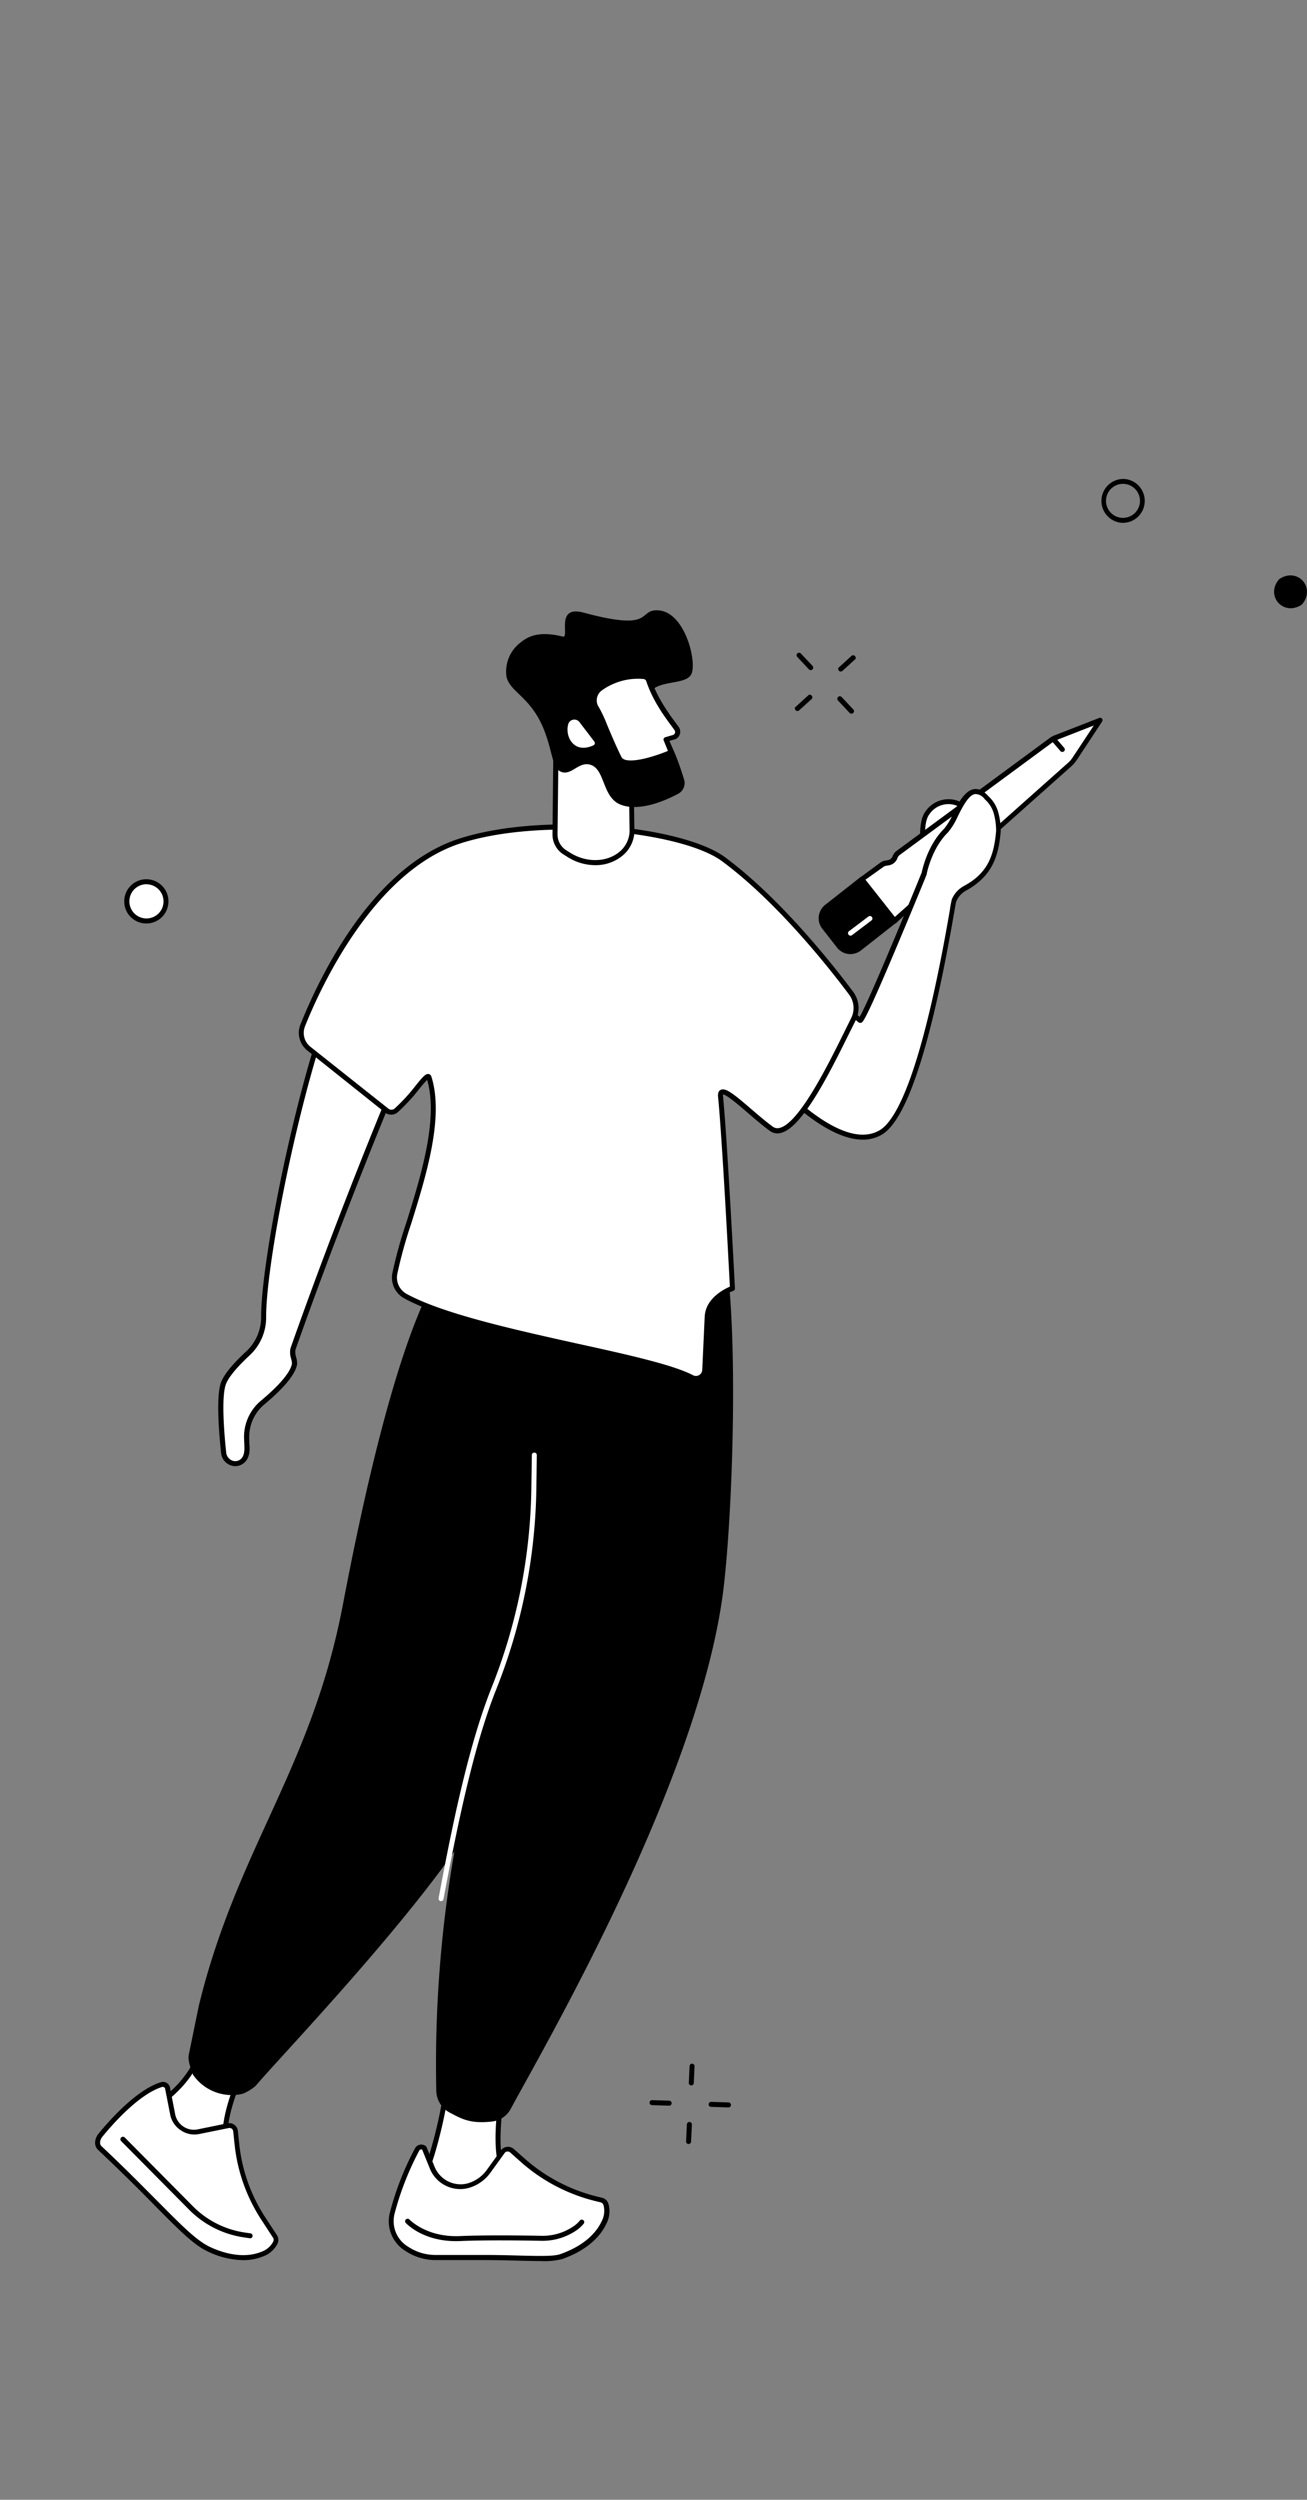<svg id="Capa_1" data-name="Capa 1" xmlns="http://www.w3.org/2000/svg" viewBox="0 0 350 669"><rect x="0" y="0" width="350" height="669" fill="#808080" stroke="none"/><defs><style>.cls-1{fill:#fff;}</style></defs><path class="cls-1" d="M135.31,555.4s-4.69,21.44.5,27.56l1.61,2.63-5,2.14a17.86,17.86,0,0,1-18.92-3.11l-.69-.62,1.22-2.71c2.17-4.82,5.9-19.78,5.54-24.87Z"/><path d="M125.4,589.82a18.58,18.58,0,0,1-12.37-4.7l-.69-.63a.66.66,0,0,1-.16-.76L113.4,581c2.11-4.7,5.83-19.64,5.48-24.55a.67.67,0,0,1,.17-.49.66.66,0,0,1,.46-.23l15.76-1a.75.75,0,0,1,.55.23.68.68,0,0,1,.14.58c0,.21-4.56,21.19.36,27l.06.08,1.61,2.63a.66.66,0,0,1,.06.55.65.65,0,0,1-.37.41l-5,2.14A18.38,18.38,0,0,1,125.4,589.82Zm-11.81-6,.33.29a17.26,17.26,0,0,0,18.22,3l4.31-1.84-1.18-1.93c-4.75-5.7-1.62-23.09-.79-27.23l-14.24.92c0,5.71-3.5,19.8-5.63,24.52Z"/><path class="cls-1" d="M137.14,575.62l2.82,2.51a46.21,46.21,0,0,0,19.7,10.33l1.39.34a1.65,1.65,0,0,1,1.15,1l.1.26c1.08,2.91-1.51,10.18-12.08,13.85-2.75.95-10.09.24-21,.23l-12.44,0a13.93,13.93,0,0,1-7.83-2.32A8.64,8.64,0,0,1,105,592.4a78.41,78.41,0,0,1,6.73-17.2,1.25,1.25,0,0,1,1.86-.36l2.1,5.15a8.17,8.17,0,0,0,8.68,5.16c.23,0,.46-.08.7-.13a10.2,10.2,0,0,0,5.85-4l3.67-5.08A1.71,1.71,0,0,1,137.14,575.62Z"/><path d="M144.79,605.11c-1.64,0-3.55-.05-5.76-.1-2.87-.08-6.12-.16-9.81-.16l-12.44,0a14.53,14.53,0,0,1-8.2-2.44,9.28,9.28,0,0,1-4.21-10.12,78,78,0,0,1,6.8-17.41,1.91,1.91,0,0,1,1.27-.91,2,2,0,0,1,1.56.36.6.6,0,0,1,.22.28l2.11,5.15a7.54,7.54,0,0,0,8,4.75l.65-.12a9.52,9.52,0,0,0,5.46-3.78l3.67-5.08a2.37,2.37,0,0,1,3.51-.39h0l2.83,2.51a45.8,45.8,0,0,0,19.4,10.19l1.4.34a2.32,2.32,0,0,1,1.62,1.44l.09.27a7.31,7.31,0,0,1-.65,5.37c-1.1,2.33-4.1,6.65-11.83,9.34A19.39,19.39,0,0,1,144.79,605.11Zm-32-29.87-.11,0a.56.56,0,0,0-.39.28,78.43,78.43,0,0,0-6.65,17,8,8,0,0,0,3.66,8.76,13.19,13.19,0,0,0,7.45,2.2l12.44,0c3.71,0,7,.08,9.85.16,5.36.13,9.23.23,10.93-.36,7.27-2.53,10.05-6.5,11.06-8.65a6,6,0,0,0,.62-4.34l-.1-.26a1,1,0,0,0-.69-.62l-1.39-.34a47.07,47.07,0,0,1-20-10.48l-2.82-2.51a1,1,0,0,0-1.55.17l-3.67,5.08a10.82,10.82,0,0,1-6.24,4.3l-.75.14a8.79,8.79,0,0,1-9.4-5.57l-2-4.94A.54.54,0,0,0,112.82,575.24Z"/><path d="M122.06,599.78c-8.85,0-13.21-4.67-13.4-4.87a.67.67,0,1,1,1-.9s4.53,4.8,13.47,4.42c6.65-.29,16.48-.17,21.75-.08a14.57,14.57,0,0,0,8.55-2.44,7.73,7.73,0,0,0,1.83-1.62.66.66,0,0,1,1.06.8,8.82,8.82,0,0,1-2.15,1.93,16,16,0,0,1-9.31,2.67c-5.26-.1-15.06-.22-21.67.07C122.79,599.78,122.42,599.78,122.06,599.78Z"/><path class="cls-1" d="M65.13,554.15s-6.46,13.11-4.45,20.55l.37,2.95-21-13.07,2.32-1.49c4.58-3,9.1-7.94,10.62-12.63Z"/><path d="M61.05,578.32a.64.64,0,0,1-.35-.1l-21-13.07a.69.69,0,0,1-.31-.56.67.67,0,0,1,.3-.57l2.32-1.49c4.92-3.26,9-8.08,10.34-12.27a.66.66,0,0,1,.83-.43l12.1,3.69a.67.67,0,0,1,.41.93c-.06.13-6.32,13-4.4,20.07,0,0,0,.07,0,.1l.36,3a.67.67,0,0,1-.3.65A.65.65,0,0,1,61.05,578.32ZM41.34,564.57l18.88,11.78L60,574.83c-1.77-6.68,2.84-17.4,4.17-20.26l-10.76-3.28c-1.62,4.31-5.73,9.09-10.66,12.35Z"/><path class="cls-1" d="M63.06,570.35l.39,3.61a44.55,44.55,0,0,0,7.19,20l3,4.6a1.62,1.62,0,0,1,.15,1.48l-.1.25c-1.1,2.76-7.59,6.18-17.4,1.86-6.06-2.67-12.18-10.84-29.64-27.3-.91-.85-.62-2.4.17-3.36,2.86-3.51,10-11.64,16.4-13.6a1.24,1.24,0,0,1,1.6,1l1.38,7.08a5.78,5.78,0,0,0,6.82,4.6l8-1.62A1.64,1.64,0,0,1,63.06,570.35Z"/><path d="M65.15,604.87a22.38,22.38,0,0,1-9.07-2.11c-4-1.74-7.77-5.58-14.67-12.54-3.91-4-8.78-8.86-15.17-14.88-1.19-1.13-.88-3.06.11-4.27,2.84-3.48,10.14-11.79,16.73-13.82a1.92,1.92,0,0,1,2.45,1.46l1.37,7.08a5.16,5.16,0,0,0,2.2,3.32,5.06,5.06,0,0,0,3.84.76l8-1.63a2.32,2.32,0,0,1,1.82.4,2.35,2.35,0,0,1,.94,1.64h0l.38,3.61a44.23,44.23,0,0,0,7.08,19.71l3,4.59a2.3,2.3,0,0,1,.22,2.1l-.1.24a7,7,0,0,1-3.93,3.38A14,14,0,0,1,65.15,604.87ZM43.65,558.5l-.18,0c-6.23,1.91-13.33,10-16.09,13.38-.59.73-.83,1.89-.23,2.46,6.41,6,11.28,11,15.2,14.91,6.79,6.85,10.54,10.62,14.26,12.26,6.74,3,11.24,2,13.32,1.14A5.64,5.64,0,0,0,73.12,600l.1-.25a.94.94,0,0,0-.09-.86l-3-4.6a45.55,45.55,0,0,1-7.3-20.3l-.38-3.61a1,1,0,0,0-.4-.7,1,1,0,0,0-.77-.17l-8,1.62a6.37,6.37,0,0,1-4.84-1A6.49,6.49,0,0,1,45.59,566L44.22,559a.58.58,0,0,0-.27-.38A.61.61,0,0,0,43.65,558.5Z"/><path d="M66.94,599h-.1l-1.64-.24a25.94,25.94,0,0,1-14.53-7.36L32.43,573a.67.67,0,0,1,1-.94l18.24,18.4a24.56,24.56,0,0,0,13.78,7l1.64.24a.67.67,0,0,1-.1,1.33Z"/><path d="M147.44,339.31c14.35,4,23.23,6.41,23.23,6.41S142.1,448.25,133.83,473.94c-7.5,23.28-56.65,74-65.36,84.27A12.1,12.1,0,0,1,65,560.34a12.61,12.61,0,0,1-13.25-5s-1.58-3.56-1.21-5.37l2.73-13.31c10.36-42.26,30.18-63.18,38.57-107.3,12.67-66.59,22.14-81.62,24.26-86.68C122.67,327,147.44,339.31,147.44,339.31Z"/><path d="M195,341.2c2.54,24,1,65.53-1.29,84.27-6.42,51.59-49.07,124.16-56.93,138.89a6.48,6.48,0,0,1-5,3.41c-6,.69-8.29-.81-11.38-2.4a6.78,6.78,0,0,1-3.57-6c-1.06-50.54,9.71-93.81,20.88-121.38,4.3-10.63,9-71.12,8.43-92.93Z"/><path class="cls-1" d="M118.1,508.79H118a.68.68,0,0,1-.54-.78c5-27.19,9.28-44,14.17-56.35a149.28,149.28,0,0,0,10.66-53.25l.13-9a.64.64,0,0,1,.67-.66.66.66,0,0,1,.66.68l-.12,9a150.78,150.78,0,0,1-10.76,53.72c-4.85,12.23-9.07,29-14.1,56.1A.67.67,0,0,1,118.1,508.79Z"/><path class="cls-1" d="M245.62,238a27.83,27.83,0,0,0,1.89-4.32,3.33,3.33,0,0,0,.31-1.83c-.37-3.24-1.72-11.19.54-14.25a6.87,6.87,0,0,1,8.94-2.24s2.37-4.77,5.41-3c2.33,1.38,4.6,4.4,4.2,9.11-.55,6.4-1.64,12.53-8.44,16.19a6.54,6.54,0,0,0-3,3.23Z"/><path d="M255.52,241.57a.63.63,0,0,1-.19,0l-9.9-2.92a.66.66,0,0,1-.42-.38.65.65,0,0,1,0-.56,26.73,26.73,0,0,0,1.84-4.2.42.42,0,0,1,.06-.14,2.77,2.77,0,0,0,.23-1.43c0-.36-.1-.78-.15-1.24-.51-3.95-1.35-10.55.81-13.49a7.45,7.45,0,0,1,9.2-2.69,6.84,6.84,0,0,1,3.38-3.06,3.25,3.25,0,0,1,2.65.36c1.19.71,5.05,3.51,4.52,9.74s-1.66,12.9-8.78,16.73a5.9,5.9,0,0,0-2.66,2.9A.66.66,0,0,1,255.52,241.57Zm-9-4,8.59,2.53a7.22,7.22,0,0,1,3-3c6.54-3.52,7.55-9.41,8.08-15.66.47-5.46-2.85-7.87-3.87-8.48a1.93,1.93,0,0,0-1.59-.23c-1.37.4-2.54,2.25-2.88,2.93a.67.67,0,0,1-.92.29,6.17,6.17,0,0,0-8.08,2c-1.85,2.51-1,9-.57,12.53.06.47.11.89.15,1.25a3.94,3.94,0,0,1-.35,2.16A24.07,24.07,0,0,1,246.57,237.57Z"/><path class="cls-1" d="M239.51,246.48l-8.92-11,5.53-4.06a2.41,2.41,0,0,1,1-.43l.67-.11a2.41,2.41,0,0,0,1.86-1.53,2.43,2.43,0,0,1,.82-1.1l41-30.2a4.74,4.74,0,0,1,1.1-.61l12-4.67-6.82,10.33a7.63,7.63,0,0,1-1.32,1.52l-38,33.82a2.39,2.39,0,0,1-1.15.56l-.1,0a2.4,2.4,0,0,0-1.79,1.5l-.15.4a2.39,2.39,0,0,1-.64.93Z"/><path d="M239.51,247.14h-.06a.65.65,0,0,1-.46-.25l-8.91-11a.65.65,0,0,1-.15-.5.66.66,0,0,1,.27-.45l5.52-4.06a3.09,3.09,0,0,1,1.32-.56l.68-.11a1.71,1.71,0,0,0,1.33-1.1,3,3,0,0,1,1.06-1.4l41-30.21a5.45,5.45,0,0,1,1.25-.69l12-4.67a.67.67,0,0,1,.76.2.68.68,0,0,1,0,.79l-6.82,10.33a9,9,0,0,1-1.44,1.65l-38,33.82a3.19,3.19,0,0,1-1.46.72l-.11,0a1.71,1.71,0,0,0-1.29,1.08l-.15.39a3,3,0,0,1-.82,1.2L240,247A.66.66,0,0,1,239.51,247.14Zm-8-11.54,8,9.91,4.68-4.17a1.67,1.67,0,0,0,.47-.67l.14-.39a3,3,0,0,1,2.29-1.92l.11,0a1.76,1.76,0,0,0,.83-.41l38-33.82a6.89,6.89,0,0,0,1.2-1.39l5.67-8.58-10,3.91a4.17,4.17,0,0,0-.95.52l-41,30.21a1.68,1.68,0,0,0-.6.79,3,3,0,0,1-2.37,2l-.67.11a1.71,1.71,0,0,0-.75.31Z"/><path d="M284.47,201.24a.67.67,0,0,1-.5-.23l-2.38-2.76a.67.67,0,0,1,.07-.94.66.66,0,0,1,.94.07l2.38,2.76a.66.66,0,0,1-.51,1.1Z"/><path d="M221.39,242.65l9.37-7.36,8.82,11.17-9.37,7.36a3.93,3.93,0,0,1-5.5-.59l-4-5.11A3.89,3.89,0,0,1,221.39,242.65Z"/><path d="M227.74,255.34a4.5,4.5,0,0,1-3.55-1.7l-4-5.11a4.45,4.45,0,0,1-.93-3.3,4.62,4.62,0,0,1,1.76-3.11l9.37-7.36a.67.67,0,0,1,.93.11L240.11,246a.69.69,0,0,1,.14.5.66.66,0,0,1-.25.44l-9.37,7.36A4.7,4.7,0,0,1,227.74,255.34Zm2.91-19.12-8.85,6.95a3.29,3.29,0,0,0-1.25,2.21,3.11,3.11,0,0,0,.65,2.32l4,5.11a3.26,3.26,0,0,0,4.57.48l8.85-6.94Zm-9.26,6.43Z"/><path class="cls-1" d="M227.76,250.41a.65.65,0,0,1-.53-.27.66.66,0,0,1,.12-.93l5.21-3.93a.66.66,0,1,1,.8,1.06l-5.2,3.93A.61.61,0,0,1,227.76,250.41Z"/><path class="cls-1" d="M247.51,233.66s1.3-6.95,5.87-11.41c2.8-2.74,5.41-14.6,10.74-8.91a9,9,0,0,1,2.59,4,18.22,18.22,0,0,1,.7,5.1c-.54,6.42-2.14,11.62-9,15.28a6.56,6.56,0,0,0-2.93,3.22c-.37.89-8.27,55.49-19.63,62.15-12.91,7.56-35.39-21.23-35.39-21.23L220,261.28s9,11.22,10.29,11.76C231.31,273.45,247.51,233.66,247.51,233.66Z"/><path d="M231.05,305c-13.14,0-30.26-21.71-31.07-22.76a.66.66,0,0,1,0-.87l19.52-20.54a.67.67,0,0,1,.51-.2.66.66,0,0,1,.49.25c3.87,4.82,8.26,10,9.68,11.28,2-3.22,10.85-24.43,16.65-38.68.16-.78,1.57-7.33,6-11.7a17.2,17.2,0,0,0,2.36-3.91c1.57-3.11,3.21-6.33,5.66-6.68,1.21-.18,2.45.4,3.67,1.71l.23.24a9.18,9.18,0,0,1,2.5,4,18.57,18.57,0,0,1,.73,5.36c-.57,6.8-2.38,12.09-9.3,15.81a5.85,5.85,0,0,0-2.64,2.89c0,.13-.22,1.22-.46,2.61-6.15,35.76-12.69,55.9-19.44,59.85A10,10,0,0,1,231.05,305Zm-29.67-23.13c2.92,3.59,22.77,27.3,34.18,20.61,4.39-2.57,11.22-14.89,18.8-58.92a25.27,25.27,0,0,1,.54-2.91,7.27,7.27,0,0,1,3.24-3.55c6.42-3.44,8.05-8.19,8.61-14.75a17.5,17.5,0,0,0-.68-4.83,7.9,7.9,0,0,0-2.2-3.47l-.23-.24a3.1,3.1,0,0,0-2.51-1.3c-1.77.25-3.37,3.42-4.66,6a18.13,18.13,0,0,1-2.62,4.27c-4.37,4.26-5.67,11-5.68,11.06a.56.56,0,0,1,0,.12c0,.1-4,9.82-8.08,19.49-8.34,19.8-9,20.06-9.43,20.25a.77.77,0,0,1-.56,0c-1.25-.52-7.52-8.18-10.08-11.35Zm46.13-48.2h0Z"/><path class="cls-1" d="M78.42,361.08c-.37,1.05.56,3.1.43,3.95-.48,3.11-5.11,7.48-8.51,10.32A12,12,0,0,0,66,384.51c0,.83,0,1.74.08,2.72.12,2.25-.6,3.44-1.57,4a3.11,3.11,0,0,1-4.63-2.45c-.53-4.91-1.4-15.1,0-18.69.91-2.36,3.82-5.45,6.56-8a13.13,13.13,0,0,0,4.15-9.7c0-12.72,7-49.87,15.29-75.94L106.6,288S92,322.47,78.42,361.08Z"/><path d="M63,392.38a3.6,3.6,0,0,1-1.61-.39,3.89,3.89,0,0,1-2.18-3.09c-.59-5.53-1.38-15.36,0-19,.79-2.06,3.05-4.83,6.72-8.23a12.5,12.5,0,0,0,4-9.2c-.06-12.49,6.76-49.24,15.32-76.15a.65.65,0,0,1,1-.38l20.72,11.51a.66.66,0,0,1,.29.84c-.14.35-14.72,34.88-28.16,73a4.92,4.92,0,0,0,.22,2,5.3,5.3,0,0,1,.24,1.81c-.51,3.26-5,7.63-8.74,10.73a11.3,11.3,0,0,0-4.08,8.65c0,.83,0,1.74.09,2.69.11,2.23-.52,3.79-1.89,4.64A3.49,3.49,0,0,1,63,392.38ZM86.27,277.49c-8.4,26.73-15.06,62.69-15,75a13.82,13.82,0,0,1-4.37,10.19c-3.47,3.22-5.68,5.89-6.39,7.73-1.34,3.52-.4,14,.07,18.38A2.57,2.57,0,0,0,62,390.8a2.23,2.23,0,0,0,2.18-.09c.92-.58,1.34-1.74,1.26-3.44,0-1-.09-1.9-.09-2.76a12.61,12.61,0,0,1,4.55-9.67c5-4.17,7.94-7.69,8.28-9.91a5.34,5.34,0,0,0-.22-1.31,5.42,5.42,0,0,1-.18-2.76c12.53-35.55,26-68,28-72.55Zm-7.85,83.59h0Z"/><path class="cls-1" d="M123.19,225.08c21.86-7,59.25-3.49,70.6,4.9,14.74,10.9,28.66,28.52,34.12,35.81a6.7,6.7,0,0,1,.61,7c-4.91,9.74-15.81,33.81-22,29.27s-14-13-13.57-8.57c1.18,11.83,3.19,51.33,3.19,51.33s-6.49,2.23-6.77,7.54l-.66,14.39a2.36,2.36,0,0,1-3.43,1.88c-11.92-6.2-59.13-12.14-76.73-21.78a5.64,5.64,0,0,1-2.84-5.91c2.06-12,14-37.36,9.17-52.62-.5-1.58-4.26,4.94-8.81,8.82a2,2,0,0,1-2.54.06L82.7,280.61a5.36,5.36,0,0,1-1.63-6.19C85.39,263.6,99.6,232.66,123.19,225.08Z"/><path d="M186.36,369.58a2.93,2.93,0,0,1-1.38-.34c-5.18-2.69-17.53-5.43-30.6-8.32-17-3.76-36.22-8-46.15-13.46a6.32,6.32,0,0,1-3.18-6.62,120.79,120.79,0,0,1,3.75-13.6c3.86-12.36,8.65-27.7,5.59-38.25a31.13,31.13,0,0,0-2.19,2.52,48.1,48.1,0,0,1-5.7,6.16,2.67,2.67,0,0,1-3.39.07L82.28,281.13a6.06,6.06,0,0,1-1.83-6.95c5-12.44,19.07-42.2,42.53-49.74,22.71-7.29,60-3.3,71.21,5,14.85,11,28.9,28.8,34.25,35.95a7.33,7.33,0,0,1,.68,7.72c-.5,1-1.06,2.12-1.67,3.35-5,10.07-12.45,25.29-18.34,26.74a3.46,3.46,0,0,1-3-.58c-1.89-1.39-3.91-3.11-5.85-4.78-2.42-2.09-5.72-4.92-6.64-4.92h0a1.56,1.56,0,0,0,0,.53c1.16,11.7,3.17,51,3.19,51.35a.68.68,0,0,1-.45.67c-.06,0-6.07,2.16-6.32,6.95l-.67,14.38a3,3,0,0,1-3,2.78Zm-71.75-82.15.19,0a1,1,0,0,1,.72.69c3.47,10.95-1.48,26.78-5.45,39.5a119.35,119.35,0,0,0-3.7,13.43,5,5,0,0,0,2.5,5.22c9.76,5.34,28.91,9.58,45.8,13.33,13.73,3,25.59,5.67,30.92,8.44a1.65,1.65,0,0,0,1.57,0,1.71,1.71,0,0,0,.89-1.35l.66-14.35c.26-4.88,5.17-7.31,6.74-8-.23-4.55-2.07-39.84-3.16-50.81-.09-.94.14-1.56.68-1.84,1.34-.7,3.59,1.16,8.17,5.09,1.92,1.65,3.92,3.36,5.77,4.72a2.14,2.14,0,0,0,1.89.35c5.28-1.29,13.2-17.38,17.46-26l1.66-3.36a6,6,0,0,0-.55-6.32c-5.31-7.1-19.27-24.8-34-35.67-10.76-8-48-11.86-70-4.81-23.57,7.58-37.88,39.39-41.7,49a4.73,4.73,0,0,0,1.42,5.42L104,296.7a1.3,1.3,0,0,0,1.69-.05,47.05,47.05,0,0,0,5.53-6C113.07,288.34,113.86,287.43,114.61,287.43Z"/><path class="cls-1" d="M148.64,223.26l.25-24.4L169,208.18l.21,14.34a8.1,8.1,0,0,1-3.19,6.11c-3.93,3.12-9.61,2.79-13.84.08l-1-.63A5.66,5.66,0,0,1,148.64,223.26Z"/><path d="M159.38,231.54a14,14,0,0,1-7.53-2.27l-1-.63a6.28,6.28,0,0,1-2.9-5.38h0l.25-24.41a.68.68,0,0,1,.31-.55.66.66,0,0,1,.64,0l20.14,9.32a.64.64,0,0,1,.39.59l.21,14.34a8.76,8.76,0,0,1-3.47,6.67A11.31,11.31,0,0,1,159.38,231.54Zm-10.08-8.27a5,5,0,0,0,2.29,4.25l1,.63c4.24,2.72,9.61,2.7,13.07,0a7.51,7.51,0,0,0,2.94-5.59l-.21-13.91-18.82-8.71Z"/><path d="M176,163.33c-5.29-.11-.62,5.78-19.69.63-7.83-2.11-3.6,6.91-5.64,6.4-7.53-1.87-10.17.71-11.85,2.06a9.79,9.79,0,0,0-3.22,8.48c.76,4.33,6.59,5.45,10.13,14.54,2.48,6.38,2.07,10.33,4.71,11.18s4.49-2.73,7.48-2c3.86.93,3.34,7.54,7.17,10.14,2.41,1.64,7.9,2.24,16.5-2.32a3.26,3.26,0,0,0,1.59-3.87c-.6-1.93-1.39-4.36-2.33-6.62-4.49-10.78-8.49-13.1-7.17-16,2-4.42,10.34-2.23,11.58-5.84S183.26,163.48,176,163.33Z"/><path class="cls-1" d="M159.67,189.42a33.76,33.76,0,0,1,2,4c1.07,2.6,2.95,7.06,4.2,9.47,1.54,3,10.38-.2,13.12-1.28a.82.82,0,0,0,.44-1.11l-1.07-2.6,2.17-.63a1.68,1.68,0,0,0,.66-.51,1.56,1.56,0,0,0,0-1.84c-2-2.74-5.58-7.24-7.47-12.89a1.53,1.53,0,0,0-1.31-1,17.14,17.14,0,0,0-11.66,3.2A4,4,0,0,0,159.67,189.42Z"/><path d="M169,204.84c-1.72,0-3.09-.44-3.7-1.6-1.26-2.46-3.19-7-4.22-9.53a30.3,30.3,0,0,0-2-4,4.63,4.63,0,0,1,1.28-6.08,17.93,17.93,0,0,1,12.12-3.33,2.21,2.21,0,0,1,1.87,1.51c1.69,5,4.77,9.2,6.81,11.94l.57.77a2.22,2.22,0,0,1,0,2.62,2.3,2.3,0,0,1-.92.72l-.09,0-1.46.42.78,1.92a1.47,1.47,0,0,1-.81,2C176.35,203.41,172.1,204.84,169,204.84Zm-8.74-15.76a32.25,32.25,0,0,1,2,4.12c1,2.48,2.94,7,4.18,9.43.83,1.61,5.77,1,12.28-1.6a.15.15,0,0,0,.09-.08.15.15,0,0,0,0-.13l-1.07-2.63a.68.68,0,0,1,0-.54.69.69,0,0,1,.42-.35l2.12-.62a.91.91,0,0,0,.35-.28.87.87,0,0,0,0-1l-.56-.77c-2.09-2.81-5.25-7.05-7-12.31a.87.87,0,0,0-.74-.6,16.54,16.54,0,0,0-11.2,3.08A3.28,3.28,0,0,0,160.24,189.08Z"/><path class="cls-1" d="M158.87,199.49c-5.32,2.39-7.64-2.56-6.69-5.72a1.71,1.71,0,0,1,3-.51l4,5.24A.66.66,0,0,1,158.87,199.49Z"/><path d="M228,191a.64.64,0,0,1-.48-.21l-3.12-3.32a.67.67,0,0,1,1-.91l3.12,3.32A.67.67,0,0,1,228,191Z"/><path d="M217.12,179.35a.67.67,0,0,1-.49-.21l-3.12-3.32a.66.66,0,0,1,0-.94.66.66,0,0,1,.94,0l3.12,3.31a.68.68,0,0,1,0,.95A.66.66,0,0,1,217.12,179.35Z"/><path d="M225.15,179.72c-.37,0-.75-.32-.68-.95l3.55-3.23c.43-.39,1.23-.12,1.13.77l-3.55,3.23A.66.66,0,0,1,225.15,179.72Z"/><path d="M213.55,190.29c-.37,0-.75-.32-.68-.94l3.79-3.45c.89,0,1.09.81.66,1.2l-3.32,3A.63.63,0,0,1,213.55,190.29Z"/><path d="M195.07,564h0l-4.55-.15a.67.67,0,1,1,0-1.33l4.55.14a.67.67,0,0,1,0,1.34Z"/><path d="M179.14,563.53h0l-4.55-.15a.66.66,0,0,1-.64-.68.67.67,0,0,1,.69-.65l4.55.14a.67.67,0,0,1,0,1.34Z"/><path d="M185.09,558.11h0a.68.68,0,0,1-.64-.7l.21-4.48a.68.68,0,0,1,.7-.64.66.66,0,0,1,.63.7l-.2,4.48A.68.68,0,0,1,185.09,558.11Z"/><path d="M184.37,573.79h0a.67.67,0,0,1-.64-.7l.21-4.48a.67.67,0,1,1,1.33.06l-.21,4.48A.66.66,0,0,1,184.37,573.79Z"/><path d="M300.71,139.92h-.33a5.88,5.88,0,0,1,.63-11.74,5.88,5.88,0,0,1-.3,11.75Zm0-10.43a4.55,4.55,0,0,0-4.53,4.31,4.55,4.55,0,1,0,4.78-4.3Z"/><path d="M342.54,155c4.9-3.34,9.95,2.27,6.1,6.79h0C343.74,165.09,338.7,159.48,342.54,155Z"/><circle class="cls-1" cx="39.19" cy="241.22" r="5.25"/><path d="M39.2,247.14h-.32a5.92,5.92,0,1,1,6.22-5.59,5.92,5.92,0,0,1-5.9,5.6Zm0-10.5a4.58,4.58,0,1,0,3.07,8,4.53,4.53,0,0,0,1.51-3.16,4.58,4.58,0,0,0-4.33-4.82Z"/></svg>